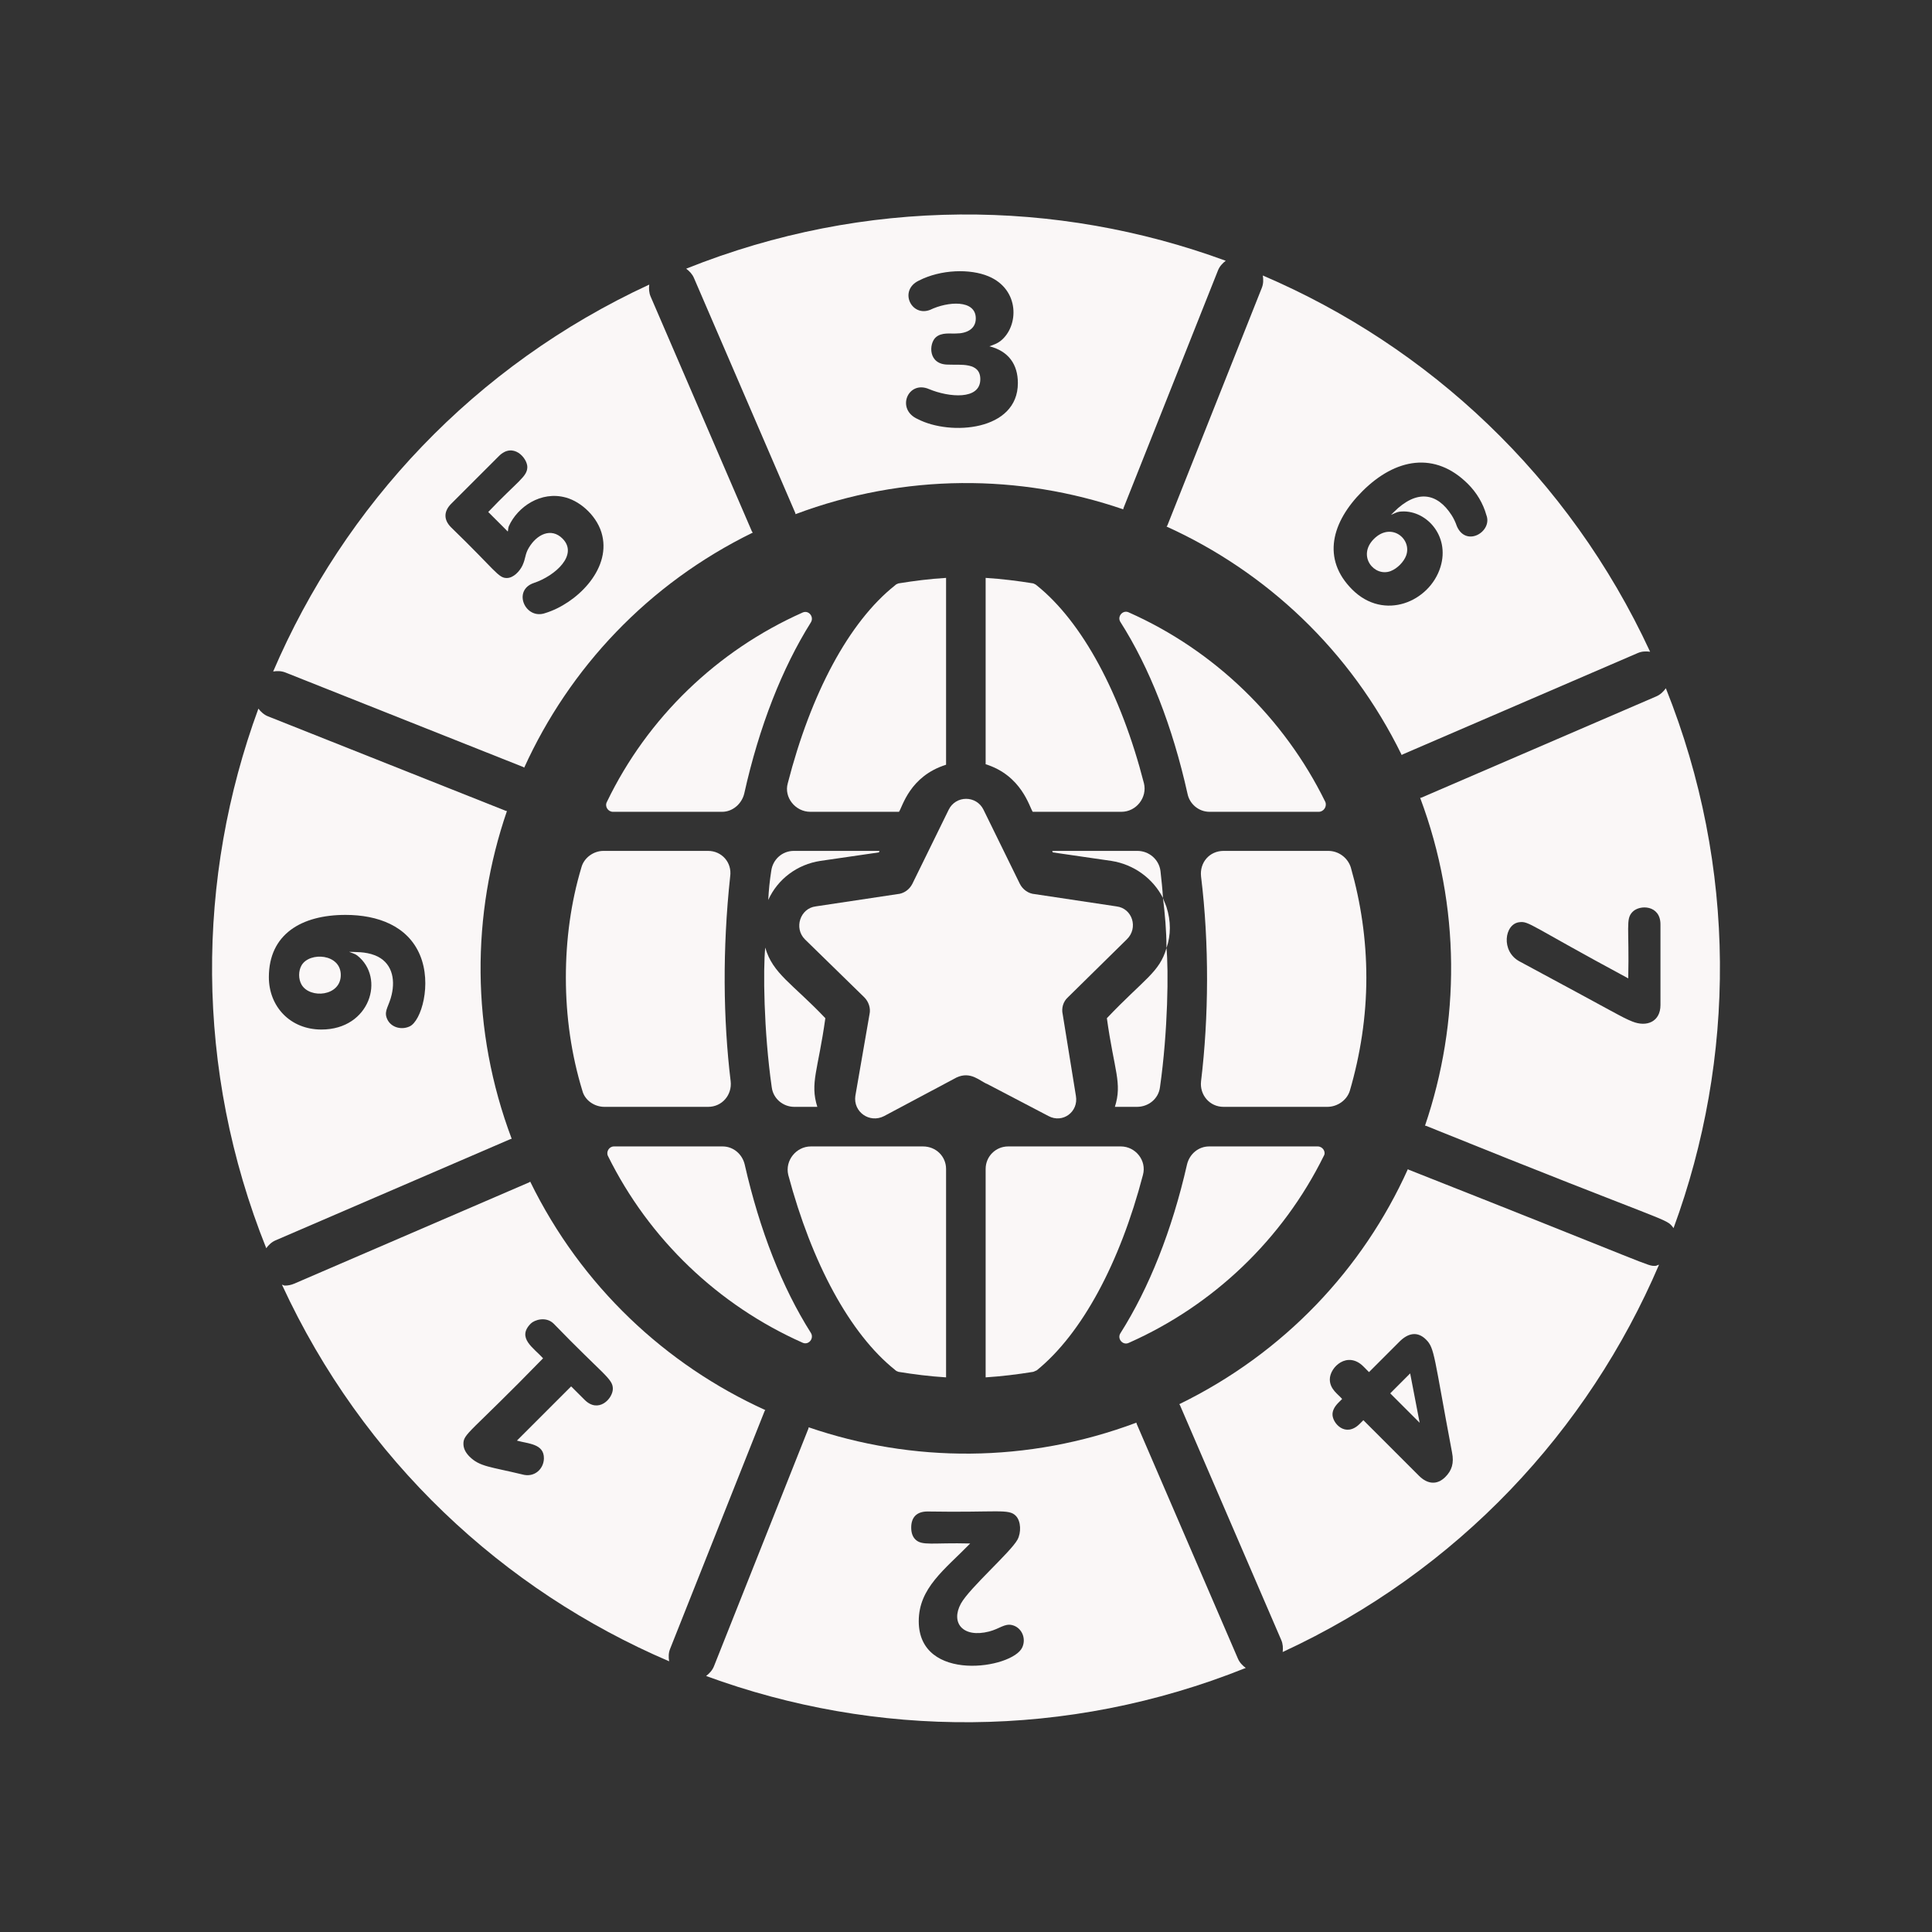 <svg xmlns="http://www.w3.org/2000/svg" xmlns:xlink="http://www.w3.org/1999/xlink" width="1080" zoomAndPan="magnify" viewBox="0 0 810 810" height="1080" preserveAspectRatio="xMidYMid meet" version="1.0"><rect x="0" y="0" width="810" height="810" fill="#333333" stroke="none"/><path fill="#faf7f7" d="M 272.203 119.312 C 198.734 153.293 144.281 212.102 114.527 281.527 C 116.219 281.262 117.961 281.273 119.664 281.949 L 219.355 321.566 C 219.52 321.629 219.621 321.762 219.777 321.836 C 238.73 280.129 271.684 244.75 315.629 223.285 C 315.543 223.109 315.344 223.039 315.266 222.859 L 272.789 124.355 C 272.074 122.699 272.004 120.988 272.203 119.312 Z M 228.617 257.035 C 220.234 260.016 214.723 247.512 223.789 244.426 C 232.887 241.398 242.578 232.543 235.82 225.789 C 231.121 221.098 225.055 223.953 221.652 229.758 C 220.055 232.48 220.473 233.973 219.02 237.125 C 217.844 239.559 215.266 242.281 212.578 242.332 C 208.895 242.457 207.781 239.137 189.105 221.078 C 185.957 217.93 186.004 214.375 189.164 211.211 L 209.152 191.227 C 215.164 185.199 221.105 192.078 221.086 195.836 C 221.012 199.918 217.219 201.504 204.699 214.656 L 212.895 222.852 C 213.109 222.094 213 221.328 213.352 220.566 C 216.969 212.551 226.75 205.688 237.266 208.605 C 243.836 210.414 250.766 216.898 252.512 224.547 C 255.922 239.105 241.512 253.082 228.617 257.035 Z M 228.617 257.035 " fill-opacity="1" fill-rule="nonzero"/><path fill="#faf7f7" d="M 108.332 297.102 C 82.293 367.977 81.488 448.098 111.625 523.312 C 112.633 521.949 113.863 520.738 115.531 520.023 L 214.035 477.559 C 214.199 477.488 214.371 477.512 214.535 477.453 C 197.305 431.723 197.645 383.391 212.535 340.035 C 212.375 339.98 212.215 340.004 212.059 339.945 L 112.363 300.328 C 110.656 299.652 109.379 298.457 108.332 297.102 Z M 144.855 383.574 C 158.312 383.574 170.938 388.141 176.09 400.449 C 181.164 412.574 176.633 428.059 171.727 430.336 C 168.02 432.043 163.348 430.594 162.051 426.547 C 161.074 423.598 163.16 421.625 164.203 417.055 C 165.816 410.188 164.207 403.316 157.23 400.535 C 153.051 398.887 148.754 399.203 146.367 399.062 C 147.504 399.562 148.824 399.848 149.762 400.586 C 161.664 409.914 155.152 431.637 134.773 431.637 C 121.656 431.637 112.723 421.992 112.723 409.684 C 112.723 391.641 126.422 383.574 144.855 383.574 Z M 144.855 383.574 " fill-opacity="1" fill-rule="nonzero"/><path fill="#faf7f7" d="M 221.855 495.711 L 123.352 538.18 C 122.078 538.727 120.754 538.988 119.441 538.988 C 119.004 538.988 118.645 538.68 118.215 538.621 C 152.191 612.258 211.051 666.773 280.539 696.508 C 280.258 694.793 280.254 693.031 280.938 691.301 L 320.555 591.621 C 320.625 591.445 320.77 591.336 320.848 591.172 C 279.141 572.234 243.77 539.316 222.289 495.406 C 222.129 495.488 222.027 495.633 221.855 495.711 Z M 232.148 554.969 C 252.938 576.469 256.984 577.973 256.938 582.301 C 256.859 586.488 250.859 592.703 245.07 586.852 L 239.449 581.25 L 216.715 603.98 C 221.449 605.336 228.125 605.238 228.035 611.453 C 227.973 615.824 224.086 619.625 218.969 618.164 C 205.512 614.91 201.125 614.953 196.828 610.664 C 195.219 609.047 194.367 607.348 194.301 605.582 C 194.148 600.988 196.766 601.25 227.688 569.473 C 223.723 565.078 216.523 560.914 222.535 554.91 C 224.059 553.387 228.895 551.754 232.148 554.969 Z M 232.148 554.969 " fill-opacity="1" fill-rule="nonzero"/><path fill="#faf7f7" d="M 529.438 115.5 C 529.711 117.199 529.707 118.953 529.027 120.672 L 489.402 220.355 C 489.336 220.523 489.156 220.586 489.078 220.75 C 530.82 239.688 566.211 272.629 587.68 316.559 C 587.844 316.48 587.945 316.332 588.113 316.266 L 686.617 273.801 C 688.324 273.055 690.094 273.004 691.812 273.238 C 657.742 199.684 598.887 145.23 529.438 115.5 Z M 610.82 220.672 C 610.184 218.84 609.43 217.273 608.562 215.941 C 602.617 206.707 594.109 204.953 584.355 214.695 L 583.184 215.863 C 584.363 215.41 585.551 214.668 586.723 214.531 C 597.414 213.215 608.109 224.32 603.906 237.762 C 599.418 252.238 580.312 260.559 566.906 247.148 C 554.059 234.312 558.285 218.848 571.168 205.965 C 585.121 192.023 601.707 189.156 615.465 202.918 C 619.055 206.504 621.785 210.996 623.172 215.969 C 625.836 222.824 614.762 229.578 610.82 220.672 Z M 610.82 220.672 " fill-opacity="1" fill-rule="nonzero"/><path fill="#faf7f7" d="M 142.875 408.773 C 142.875 399.836 129.84 398.961 126.453 404.68 C 125.078 407.016 125.055 410.488 126.453 412.863 C 129.977 418.836 142.875 417.73 142.875 408.773 Z M 142.875 408.773 " fill-opacity="1" fill-rule="nonzero"/><path fill="#faf7f7" d="M 576.012 225.953 C 568.871 233.09 576.145 242.023 583.012 239.445 C 585.875 238.355 588.562 235.531 589.531 232.93 C 592.09 225.926 583.25 218.723 576.012 225.953 Z M 576.012 225.953 " fill-opacity="1" fill-rule="nonzero"/><path fill="#faf7f7" d="M 537.18 687.617 C 537.887 689.258 537.961 690.957 537.77 692.613 C 611.363 658.598 665.832 599.727 695.555 530.234 C 694.992 530.332 694.52 530.723 693.945 530.723 C 690.348 530.723 694.941 531.594 590.613 490.414 C 590.477 490.355 590.391 490.234 590.258 490.176 C 571.418 531.961 538.41 567.254 494.422 588.711 C 494.496 588.867 494.637 588.961 494.703 589.117 Z M 571.621 572.906 L 573.957 575.266 L 586.75 562.469 C 590.324 558.898 594.266 558.016 597.883 561.629 C 601.539 565.281 601.121 568.43 608.766 608.91 C 609.691 613.48 608.652 616.539 605.965 619.223 C 602.48 622.715 598.461 622.281 594.891 618.711 L 571.602 595.426 L 570.074 596.949 C 564.066 602.953 558.504 596.578 558.66 592.855 C 558.711 591.262 559.551 589.668 561.172 588.047 L 562.699 586.523 C 561.035 584.547 557.629 582.543 557.531 578.438 C 557.453 573.133 564.961 566.25 571.621 572.906 Z M 571.621 572.906 " fill-opacity="1" fill-rule="nonzero"/><path fill="#faf7f7" d="M 694.438 291.949 L 595.934 334.414 C 595.762 334.488 595.586 334.457 595.414 334.52 C 612.559 380.262 612.18 428.598 597.445 471.941 C 597.602 471.992 597.758 471.965 597.91 472.027 C 702.918 514.465 698.164 510.367 701.645 514.891 C 727.703 443.984 728.512 363.797 698.414 288.551 C 697.402 289.957 696.148 291.211 694.438 291.949 Z M 696.156 421.375 C 696.156 428.258 690.508 430.777 684.32 428.258 C 679.684 426.383 679.039 425.609 637.113 403.094 C 629.156 398.887 630.703 387.336 637.016 386.633 C 641.117 386.152 641.168 387.844 682.648 410.188 C 683.125 388.574 681.484 385.426 684.406 382.352 C 687.426 379.164 696.156 379.391 696.156 387.535 Z M 696.156 421.375 " fill-opacity="1" fill-rule="nonzero"/><path fill="#faf7f7" d="M 522.285 699.293 C 520.949 698.297 519.734 697.074 519.027 695.438 L 476.551 596.941 C 476.48 596.777 476.508 596.613 476.445 596.449 C 430.68 613.621 382.359 613.266 339.031 598.398 C 338.977 598.57 339.008 598.746 338.941 598.918 L 299.324 698.605 C 298.637 700.32 297.41 701.613 296.039 702.668 C 366.922 728.684 447.062 729.449 522.285 699.293 Z M 385.191 679.688 C 385.191 665.793 395.941 658.164 406.762 647.113 C 390.875 646.699 386.57 648.211 383.742 645.398 C 382.613 644.262 382.031 642.613 382.031 640.445 C 382.031 636.199 384.254 633.699 388.879 633.699 C 418.34 634.207 422.914 632.41 425.918 635.547 C 428.105 637.84 428.156 642.586 426.594 645.492 C 423.695 650.777 406.527 665.711 402.867 672.309 C 398.477 680.34 403.637 686.844 414.707 684.016 C 419.094 682.867 421.16 680.605 424.246 681.309 C 428.246 682.211 430.398 686.777 428.574 690.715 C 424.43 699.672 385.191 705.688 385.191 679.688 Z M 385.191 679.688 " fill-opacity="1" fill-rule="nonzero"/><path fill="#faf7f7" d="M 287.676 112.652 C 289.027 113.648 290.227 114.879 290.941 116.539 L 333.418 215.035 C 333.492 215.207 333.465 215.391 333.531 215.566 C 379.312 198.359 427.621 198.691 470.93 213.543 C 470.984 213.383 470.953 213.215 471.02 213.055 L 510.645 113.371 C 511.328 111.652 512.535 110.375 513.898 109.328 C 443.012 83.301 362.887 82.52 287.676 112.652 Z M 419.457 142.965 C 418.156 143.996 416.484 144.594 414.816 145.184 C 422.883 147.238 426.746 152.812 426.746 160.609 C 426.746 180.684 398.488 182.793 384.812 175.723 C 375.48 171.648 380.641 159.316 389.488 163.125 C 397.695 166.566 411 167.891 411 158.984 C 411 151.684 402.543 153.117 397.5 152.863 C 389.039 152.863 389.41 144.137 392.277 141.48 C 394.758 139.199 398.578 139.988 400.832 139.82 C 405.324 139.82 409.105 137.914 409.105 133.512 C 409.105 125.465 397.297 126.363 389.941 129.914 C 382.043 132.98 376.723 121.777 385.172 117.676 C 394.516 112.879 406.789 112.637 414.418 115.836 C 427.633 121.371 427.238 136.828 419.457 142.965 Z M 419.457 142.965 " fill-opacity="1" fill-rule="nonzero"/><path fill="#faf7f7" d="M 591.215 575.805 L 582.859 584.168 L 595.199 596.508 Z M 591.215 575.805 " fill-opacity="1" fill-rule="nonzero"/><path fill="#faf7f7" d="M 473.301 256.773 C 470.781 255.512 468.258 258.453 469.73 260.758 C 481.91 279.867 491.57 304.449 497.871 332.793 C 498.711 337 502.492 340.355 507.113 340.355 L 552.895 340.355 C 554.996 340.355 556.465 338.047 555.625 336.156 C 538.402 301.086 509.211 272.734 473.301 256.773 Z M 473.301 256.773 " fill-opacity="1" fill-rule="nonzero"/><path fill="#faf7f7" d="M 434.656 245.43 C 434.238 245.012 433.605 244.797 433.188 244.59 C 426.676 243.539 419.957 242.699 413.234 242.281 L 413.234 320.406 C 428.367 325.152 431.57 338.352 432.977 340.355 L 470.148 340.355 C 476.449 340.355 481.07 334.266 479.602 328.387 C 469.938 290.793 453.77 260.758 434.656 245.43 Z M 434.656 245.43 " fill-opacity="1" fill-rule="nonzero"/><path fill="#faf7f7" d="M 476.871 356.742 L 441.168 356.742 L 441.375 357.367 L 465.949 360.938 C 475.398 362.41 483.379 368.289 487.582 376.477 C 487.371 372.703 486.949 368.922 486.531 365.141 C 485.902 360.312 481.699 356.742 476.871 356.742 Z M 476.871 356.742 " fill-opacity="1" fill-rule="nonzero"/><path fill="#faf7f7" d="M 464.059 426.883 C 467.141 449.004 470.586 454.023 467.418 464.055 L 476.66 464.055 C 481.492 464.055 485.691 460.699 486.32 455.863 C 489.699 432.207 489.949 406.516 489.051 397.48 C 486.129 407.711 479.648 410.469 464.059 426.883 Z M 464.059 426.883 " fill-opacity="1" fill-rule="nonzero"/><path fill="#faf7f7" d="M 336.578 256.773 C 300.668 272.734 271.477 300.875 254.465 336.156 C 253.414 338.047 254.883 340.355 256.984 340.355 L 302.766 340.355 C 307.176 340.355 310.957 337 312.008 332.793 C 318.309 304.449 327.969 280.086 339.938 260.973 C 341.41 258.664 339.098 255.723 336.578 256.773 Z M 336.578 256.773 " fill-opacity="1" fill-rule="nonzero"/><path fill="#faf7f7" d="M 243.754 363.672 C 239.344 378.371 237.242 393.91 237.242 409.875 C 237.242 426.254 239.551 442.219 244.172 457.336 C 245.223 461.328 249.215 464.055 253.414 464.055 L 296.887 464.055 C 302.766 464.055 306.969 459.02 306.336 453.348 C 303.188 427.355 302.852 397.863 306.129 367.449 C 306.969 361.57 302.559 356.742 296.887 356.742 L 252.992 356.742 C 248.793 356.742 244.805 359.684 243.754 363.672 Z M 243.754 363.672 " fill-opacity="1" fill-rule="nonzero"/><path fill="#faf7f7" d="M 302.977 480.648 L 257.402 480.648 C 255.305 480.648 254.043 482.957 254.883 484.637 C 272.105 519.504 301.086 547.223 336.578 562.977 C 339.098 564.027 341.41 561.086 339.938 558.777 C 327.969 539.871 318.52 515.934 312.219 488.211 C 311.168 483.801 307.387 480.648 302.977 480.648 Z M 302.977 480.648 " fill-opacity="1" fill-rule="nonzero"/><path fill="#faf7f7" d="M 375.223 574.312 C 375.641 574.734 376.062 574.945 376.691 575.152 C 383.203 576.203 389.711 577.043 396.645 577.465 L 396.645 490.102 C 396.645 484.852 392.445 480.648 386.984 480.648 C 369.969 480.648 357.344 480.648 339.938 480.648 C 333.848 480.648 329.02 486.527 330.488 492.617 C 340.359 529.582 356.32 559.199 375.223 574.312 Z M 375.223 574.312 " fill-opacity="1" fill-rule="nonzero"/><path fill="#faf7f7" d="M 323.559 455.863 C 324.188 460.699 328.387 464.055 333.012 464.055 L 342.668 464.055 C 339.508 454.043 342.969 448.863 346.031 426.883 C 332.199 412.324 323.965 408.258 320.828 397.273 C 319.926 406.297 320.16 432.074 323.559 455.863 Z M 323.559 455.863 " fill-opacity="1" fill-rule="nonzero"/><path fill="#faf7f7" d="M 368.504 357.367 L 368.711 356.742 L 332.801 356.742 C 327.969 356.742 323.98 360.312 323.348 365.141 C 322.719 369.129 322.301 373.121 322.09 377.316 C 326.078 368.5 334.27 362.41 343.93 360.938 Z M 368.504 357.367 " fill-opacity="1" fill-rule="nonzero"/><path fill="#faf7f7" d="M 375.223 245.43 C 355.898 260.758 339.938 290.793 330.277 328.387 C 328.598 334.266 333.43 340.355 339.73 340.355 L 376.902 340.355 C 378.391 338.266 381.324 325.441 396.645 320.617 L 396.645 242.281 C 389.711 242.699 383.203 243.539 376.691 244.59 C 376.062 244.797 375.641 245.012 375.223 245.43 Z M 375.223 245.43 " fill-opacity="1" fill-rule="nonzero"/><path fill="#faf7f7" d="M 473.301 562.977 C 508.793 547.223 537.773 519.504 554.996 484.637 C 556.047 482.957 554.574 480.648 552.477 480.648 L 506.902 480.648 C 502.492 480.648 498.711 483.801 497.66 488.211 C 491.359 515.934 481.699 540.082 469.73 558.98 C 468.258 561.297 470.781 564.234 473.301 562.977 Z M 473.301 562.977 " fill-opacity="1" fill-rule="nonzero"/><path fill="#faf7f7" d="M 556.887 356.742 L 512.992 356.742 C 507.113 356.742 502.91 361.57 503.543 367.449 C 507.027 395.781 506.773 426.664 503.543 453.348 C 502.91 459.02 507.113 464.055 512.992 464.055 L 556.465 464.055 C 560.664 464.055 564.656 461.328 565.914 457.336 C 570.328 442.219 572.848 426.254 572.848 409.875 C 572.848 393.91 570.535 378.371 566.336 363.672 C 565.078 359.684 561.297 356.742 556.887 356.742 Z M 556.887 356.742 " fill-opacity="1" fill-rule="nonzero"/><path fill="#faf7f7" d="M 422.684 480.648 C 417.434 480.648 413.234 484.852 413.234 490.102 L 413.234 577.465 C 419.957 577.043 426.676 576.203 433.188 575.152 C 433.605 574.945 434.238 574.734 434.656 574.527 C 453.559 559.199 469.52 529.582 479.18 492.617 C 480.859 486.527 476.031 480.648 469.938 480.648 C 465.613 480.648 420.695 480.648 422.684 480.648 Z M 422.684 480.648 " fill-opacity="1" fill-rule="nonzero"/><path fill="#faf7f7" d="M 489.051 380.266 C 488.629 379 488 377.742 487.582 376.477 C 488.422 383.414 489.051 390.344 489.051 397.48 C 490.941 392.02 490.941 386.141 489.051 380.266 Z M 489.051 380.266 " fill-opacity="1" fill-rule="nonzero"/><path fill="#faf7f7" d="M 397.73 339.508 C 396.758 341.496 381.547 372.516 382.52 370.527 C 381.336 372.895 378.965 374.676 376.199 374.871 L 342.02 380.008 C 335.5 380.801 332.734 389.098 337.477 393.836 L 362.367 418.137 C 364.148 419.918 365.133 422.68 364.543 425.25 L 358.613 459.43 C 357.625 466.148 364.543 471.086 370.668 467.922 C 372.648 466.867 403.074 450.664 401.09 451.723 C 407.055 448.977 410.848 453.305 413.934 454.488 L 439.613 467.922 C 445.543 471.086 452.258 466.148 451.074 459.43 L 445.543 425.25 C 444.949 422.68 445.738 419.918 447.715 418.137 L 472.41 393.836 C 477.348 389.098 474.781 380.801 468.062 380.008 L 433.887 374.871 C 431.121 374.676 428.75 372.895 427.562 370.527 C 426.59 368.539 411.375 337.52 412.352 339.508 C 409.387 333.383 400.695 333.383 397.73 339.508 Z M 397.73 339.508 " fill-opacity="1" fill-rule="nonzero"/></svg>
